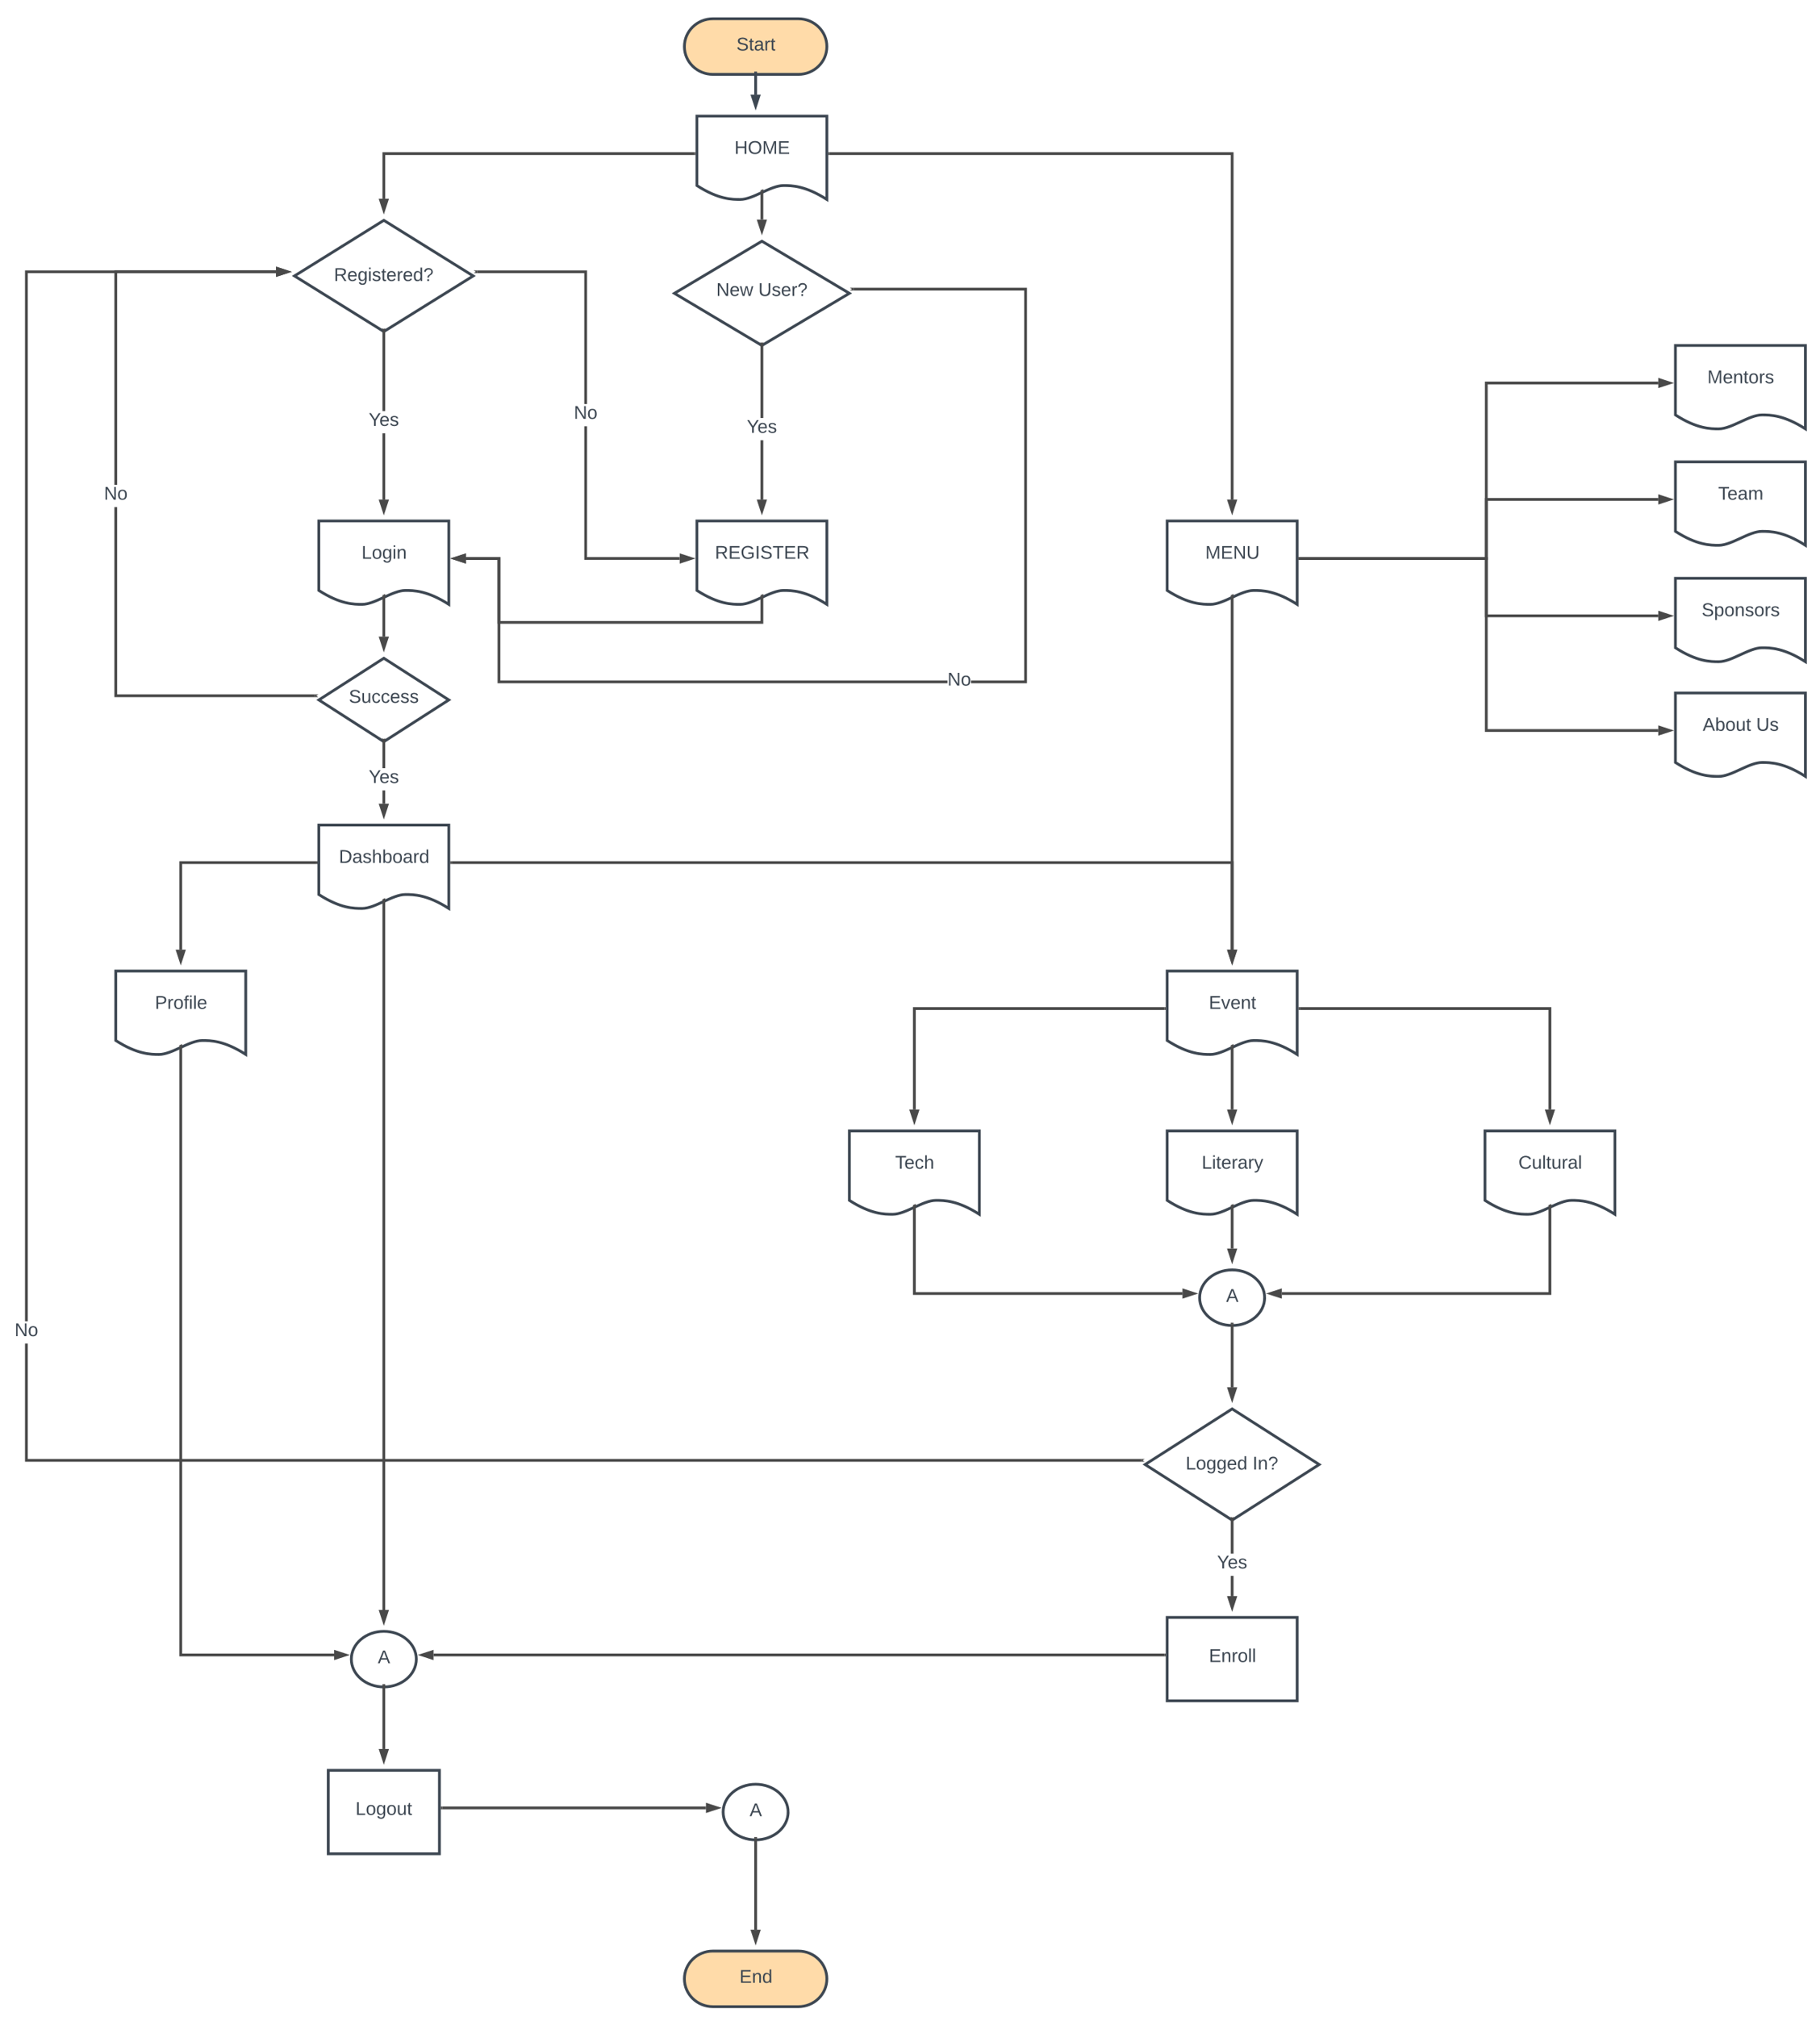 <svg xmlns="http://www.w3.org/2000/svg" xmlns:xlink="http://www.w3.org/1999/xlink" xmlns:lucid="lucid" width="2619" height="2902"><g transform="translate(1278 1)" lucid:page-tab-id="YGcM5DNywbTK"><g filter="url(#a)"><path d="M-129.12 20c22.64 0 41 17.9 41 40s-18.36 40-41 40h-123.02c-22.65 0-41-17.9-41-40s18.35-40 41-40z" stroke="#3d4752" stroke-width="4" fill="#ffdba9"/><use xlink:href="#b" transform="matrix(1,0,0,1,-278.151,35) translate(59.889 30.708)"/></g><path d="M-190.63 104V135.26" stroke="#3d4752" stroke-width="4" fill="none"/><path d="M-188.63 104.05h-4V102h4z" fill="#3d4752"/><path d="M-190.63 151.53l-4.64-14.27h9.27z" stroke="#3d4752" stroke-width="4" fill="#3d4752"/><g filter="url(#c)"><path d="M-275.15 160h187.03v120c-31.23-20.04-50.68-20.04-62.47-20.04-18.7 0-43.56 20.04-62.27 20.04-11.6 0-31.23 0-62.28-20.04z" stroke="#3d4752" stroke-width="4" fill="#fff"/><use xlink:href="#d" transform="matrix(1,0,0,1,-270.149,165) translate(49.074 49.458)"/></g><g filter="url(#c)"><path d="M-275.15 742.5h187.03v120c-31.23-20.04-50.68-20.04-62.47-20.04-18.7 0-43.56 20.04-62.27 20.04-11.6 0-31.23 0-62.28-20.04z" stroke="#3d4752" stroke-width="4" fill="#fff"/><use xlink:href="#e" transform="matrix(1,0,0,1,-270.149,747.5) translate(20.963 49.458)"/></g><g filter="url(#c)"><path d="M401.56 742.5H588.6v120c-31.25-20.04-50.7-20.04-62.48-20.04-18.7 0-43.58 20.04-62.28 20.04-11.6 0-31.24 0-62.28-20.04z" stroke="#3d4752" stroke-width="4" fill="#fff"/><use xlink:href="#f" transform="matrix(1,0,0,1,406.556,747.5) translate(49.852 49.458)"/></g><path d="M-279.15 220h-446.5v64.9" stroke="#494949" stroke-width="4" fill="none"/><path d="M-277.15 222h-2.05v-4h2.05z" fill="#494949"/><path d="M-725.66 301.17l-4.64-14.26h9.27z" stroke="#494949" stroke-width="4" fill="#494949"/><path d="M-84.12 220h579.2v497.76" stroke="#494949" stroke-width="4" fill="none"/><path d="M-84.07 222h-2.05v-4h2.05z" fill="#494949"/><path d="M495.07 734.03l-4.63-14.27h9.27z" stroke="#494949" stroke-width="4" fill="#494949"/><g filter="url(#c)"><path d="M-819.18 1180h187.03v120c-31.23-20.04-50.68-20.04-62.46-20.04-18.72 0-43.6 20.04-62.3 20.04-11.6 0-31.23 0-62.28-20.04z" stroke="#3d4752" stroke-width="4" fill="#fff"/><use xlink:href="#g" transform="matrix(1,0,0,1,-814.178,1185) translate(23.889 49.458)"/></g><g filter="url(#c)"><path d="M-1111.42 1390h187.04v120c-31.24-20.04-50.7-20.04-62.47-20.04-18.7 0-43.58 20.04-62.28 20.04-11.6 0-31.24 0-62.3-20.04z" stroke="#3d4752" stroke-width="4" fill="#fff"/><use xlink:href="#h" transform="matrix(1,0,0,1,-1106.416,1395) translate(51.333 49.458)"/></g><path d="M-823.18 1240h-194.72v125.26" stroke="#494949" stroke-width="4" fill="none"/><path d="M-821.18 1242h-2.05v-4h2.05z" fill="#494949"/><path d="M-1017.9 1381.53l-4.63-14.27h9.27z" stroke="#494949" stroke-width="4" fill="#494949"/><g filter="url(#c)"><path d="M401.56 1390H588.6v120c-31.25-20.04-50.7-20.04-62.48-20.04-18.7 0-43.58 20.04-62.28 20.04-11.6 0-31.24 0-62.28-20.04z" stroke="#3d4752" stroke-width="4" fill="#fff"/><use xlink:href="#i" transform="matrix(1,0,0,1,406.556,1395) translate(54.926 49.458)"/></g><g filter="url(#c)"><path d="M-55.74 1620H131.3v120c-31.24-20.04-50.7-20.04-62.47-20.04-18.7 0-43.58 20.04-62.28 20.04-11.6 0-31.24 0-62.3-20.04z" stroke="#3d4752" stroke-width="4" fill="#fff"/><use xlink:href="#j" transform="matrix(1,0,0,1,-50.737,1625) translate(60.889 49.458)"/></g><g filter="url(#c)"><path d="M401.56 1620H588.6v120c-31.25-20.04-50.7-20.04-62.48-20.04-18.7 0-43.58 20.04-62.28 20.04-11.6 0-31.24 0-62.28-20.04z" stroke="#3d4752" stroke-width="4" fill="#fff"/><use xlink:href="#k" transform="matrix(1,0,0,1,406.556,1625) translate(44.667 49.458)"/></g><g filter="url(#c)"><path d="M858.85 1620h187.03v120c-31.23-20.04-50.68-20.04-62.47-20.04-18.7 0-43.57 20.04-62.27 20.04-11.6 0-31.23 0-62.28-20.04z" stroke="#3d4752" stroke-width="4" fill="#fff"/><use xlink:href="#l" transform="matrix(1,0,0,1,863.849,1625) translate(43.222 49.458)"/></g><path d="M397.56 1450H37.78v145.26" stroke="#494949" stroke-width="4" fill="none"/><path d="M399.56 1452h-2.06v-4h2.06z" fill="#494949"/><path d="M37.78 1611.53l-4.64-14.27h9.27z" stroke="#494949" stroke-width="4" fill="#494949"/><path d="M495.07 1503.93v91.33" stroke="#494949" stroke-width="4" fill="none"/><path d="M497.07 1503.98h-4v-1.2l4-1.7z" fill="#494949"/><path d="M495.07 1611.53l-4.63-14.27h9.27z" stroke="#494949" stroke-width="4" fill="#494949"/><path d="M592.6 1450h359.76v145.26" stroke="#494949" stroke-width="4" fill="none"/><path d="M592.64 1452h-2.05v-4h2.04z" fill="#494949"/><path d="M952.36 1611.53l-4.63-14.27H957z" stroke="#494949" stroke-width="4" fill="#494949"/><g filter="url(#m)"><path d="M495.07 2020l125.25 80-125.25 80-125.25-80z" stroke="#3d4752" stroke-width="4" fill="#fff"/><use xlink:href="#n" transform="matrix(1,0,0,1,374.819,2025) translate(53.338 82.271)"/><use xlink:href="#o" transform="matrix(1,0,0,1,374.819,2025) translate(149.635 82.271)"/></g><g filter="url(#p)"><path d="M541.83 1860c0 22.1-20.93 40-46.76 40-25.82 0-46.76-17.9-46.76-40s20.95-40 46.77-40c25.83 0 46.76 17.9 46.76 40z" stroke="#3d4752" stroke-width="4" fill="#fff"/><use xlink:href="#q" transform="matrix(1,0,0,1,453.314,1825) translate(33.111 41.021)"/></g><path d="M952.36 1733.93V1860h-385.8" stroke="#494949" stroke-width="4" fill="none"/><path d="M954.36 1733.98h-4v-1.2l4-1.7z" fill="#494949"/><path d="M550.3 1860l14.27-4.64v9.28z" stroke="#494949" stroke-width="4" fill="#494949"/><path d="M495.07 1733.93v61.33" stroke="#494949" stroke-width="4" fill="none"/><path d="M497.07 1733.98h-4v-1.2l4-1.7z" fill="#494949"/><path d="M495.07 1811.53l-4.63-14.27h9.27z" stroke="#494949" stroke-width="4" fill="#494949"/><path d="M37.78 1733.93V1860h385.8" stroke="#494949" stroke-width="4" fill="none"/><path d="M39.78 1733.98h-4v-1.2l4-1.7z" fill="#494949"/><path d="M439.84 1860l-14.27 4.64v-9.28z" stroke="#494949" stroke-width="4" fill="#494949"/><path d="M495.07 1904v90.9" stroke="#494949" stroke-width="4" fill="none"/><path d="M495.06 1902l2-.07v2.12h-4v-2.15z" fill="#494949"/><path d="M495.07 2011.15l-4.63-14.26h9.27z" stroke="#494949" stroke-width="4" fill="#494949"/><path d="M497.07 2295.26h-4v-29.07h4zm0-61.07h-4v-49.83h4z" fill="#494949"/><path d="M497.07 2184.42h-4v-3.32l2 1.27 2-1.27zM495.07 2311.53l-4.63-14.27h9.27z" fill="#494949"/><path d="M495.07 2318l-7.4-22.74h14.8zm-1.88-18.74l1.87 5.8 1.88-5.8z" fill="#494949"/><use xlink:href="#r" transform="matrix(1,0,0,1,473.331,2234.187) translate(0.005 21.333)"/><g filter="url(#c)"><path d="M401.56 2320H588.6v120H401.55z" stroke="#3d4752" stroke-width="4" fill="#fff"/><use xlink:href="#s" transform="matrix(1,0,0,1,406.556,2325) translate(55.037 59.146)"/></g><path d="M-1238 2098H364.1v4H-1242v-170h4zm357.23-1706H-1238v1508h-4V388h361.23z" fill="#494949"/><path d="M369.1 2098.08l-3 1.92 3 1.92-5.05.08v-4h5.05zM-864.5 390l-14.27 4.64v-9.28z" fill="#494949"/><path d="M-858.03 390l-22.74 7.4v-14.8zm-18.74 1.88l5.8-1.88-5.8-1.88z" fill="#494949"/><use xlink:href="#t" transform="matrix(1,0,0,1,-1257,1899.997) translate(0.005 21.333)"/><g filter="url(#c)"><path d="M-725.66 940l93.5 60-93.5 60-93.52-60z" stroke="#3d4752" stroke-width="4" fill="#fff"/><use xlink:href="#u" transform="matrix(1,0,0,1,-814.178,945) translate(38.135 59.146)"/></g><path d="M-723.66 1155.26h-4v-19.07h4zm0-51.07h-4v-39.82h4z" fill="#494949"/><path d="M-723.66 1064.43h-4v-3.34l2 1.28 2-1.3zM-725.66 1171.53l-4.64-14.27h9.27z" fill="#494949"/><path d="M-725.66 1178l-7.4-22.74h14.8zm-1.88-18.74l1.88 5.8 1.88-5.8z" fill="#494949"/><use xlink:href="#r" transform="matrix(1,0,0,1,-747.403,1104.188) translate(0.005 21.333)"/><g filter="url(#v)"><path d="M-725.66 310l128.58 80-128.58 80-128.6-80z" stroke="#3d4752" stroke-width="4" fill="#fff"/><use xlink:href="#w" transform="matrix(1,0,0,1,-849.247,315) translate(51.764 82.271)"/></g><g filter="url(#c)"><path d="M-819.18 742.5h187.03v120c-31.23-20.04-50.68-20.04-62.46-20.04-18.72 0-43.6 20.04-62.3 20.04-11.6 0-31.23 0-62.28-20.04z" stroke="#3d4752" stroke-width="4" fill="#fff"/><use xlink:href="#x" transform="matrix(1,0,0,1,-814.178,747.5) translate(56.444 49.458)"/></g><path d="M-723.66 717.76h-4v-95.33h4zm0-127.33h-4V474.36h4z" fill="#494949"/><path d="M-723.66 474.4h-4v-3.3l2 1.26 2-1.25zM-725.66 734.03l-4.64-14.27h9.27z" fill="#494949"/><path d="M-725.66 740.5l-7.4-22.74h14.8zm-1.88-18.74l1.88 5.8 1.88-5.8z" fill="#494949"/><use xlink:href="#r" transform="matrix(1,0,0,1,-747.403,590.428) translate(0.005 21.333)"/><path d="M-725.66 856.43v58.46" stroke="#494949" stroke-width="4" fill="none"/><path d="M-723.66 856.48h-4v-1.2l4-1.7z" fill="#494949"/><path d="M-725.66 931.15l-4.64-14.26h9.27z" stroke="#494949" stroke-width="4" fill="#494949"/><path d="M-433.22 800.5h133.33v4H-437.2V612.25h4zm0-220.25h-4V392H-591.3v-4h158.08z" fill="#494949"/><path d="M-591.24 392h-5.05v-.13l3-1.87-3-1.87V388h5.06zM-283.62 802.5l-14.27 4.64v-9.28z" fill="#494949"/><path d="M-277.15 802.5l-22.74 7.4v-14.8zm-18.74 1.88l5.8-1.88-5.8-1.88z" fill="#494949"/><use xlink:href="#t" transform="matrix(1,0,0,1,-452.22,580.25) translate(0.005 21.333)"/><g filter="url(#y)"><path d="M-181.63 340l125.9 75-125.9 75-125.9-75z" stroke="#3d4752" stroke-width="4" fill="#fff"/><use xlink:href="#z" transform="matrix(1,0,0,1,-302.529,345) translate(55.227 73.833)"/><use xlink:href="#A" transform="matrix(1,0,0,1,-302.529,345) translate(115.82 73.833)"/></g><path d="M-179.63 717.76h-4V632.4h4zm0-117.35h-4V494.34h4z" fill="#494949"/><path d="M-179.63 494.38h-4v-3.24l2 1.2 2-1.2zM-181.63 734.03l-4.64-14.27h9.27z" fill="#494949"/><path d="M-181.63 740.5l-7.4-22.74h14.8zm-1.9-18.74l1.9 5.8 1.88-5.8z" fill="#494949"/><use xlink:href="#r" transform="matrix(1,0,0,1,-203.373,600.414) translate(0.005 21.333)"/><path d="M-181.63 273.93v41" stroke="#494949" stroke-width="4" fill="none"/><path d="M-179.63 273.98h-4v-1.2l4-1.7z" fill="#494949"/><path d="M-181.63 331.2l-4.64-14.27h9.27z" stroke="#494949" stroke-width="4" fill="#494949"/><path d="M-558 978H85.4v4H-562V804.5h-45.4v-4h49.4zm757.8 4h-80.4v-4h76.4V417H-49.82v-4H199.8z" fill="#494949"/><path d="M-49.78 417h-5.05v-.2l3-1.8-3-1.8v-.2h5.05zM-609.4 807.14l-14.27-4.64 14.26-4.64z" fill="#494949"/><path d="M-607.4 809.9l-22.75-7.4 22.74-7.4zm-9.8-7.4l5.8 1.88v-3.76z" fill="#494949"/><use xlink:href="#t" transform="matrix(1,0,0,1,85.4,964) translate(0.005 21.333)"/><path d="M-725.66 1293.93v1021.33" stroke="#494949" stroke-width="4" fill="none"/><path d="M-723.66 1293.98h-4v-1.2l4-1.7z" fill="#494949"/><path d="M-725.66 2331.53l-4.64-14.27h9.27z" stroke="#494949" stroke-width="4" fill="#494949"/><g filter="url(#p)"><path d="M-678.9 2380c0 22.1-20.94 40-46.76 40-25.83 0-46.76-17.9-46.76-40s20.93-40 46.76-40c25.82 0 46.76 17.9 46.76 40z" stroke="#3d4752" stroke-width="4" fill="#fff"/><use xlink:href="#q" transform="matrix(1,0,0,1,-767.42,2345) translate(33.111 41.021)"/></g><path d="M-1017.9 1503.93V2380h220.74" stroke="#494949" stroke-width="4" fill="none"/><path d="M-1015.9 1503.98h-4v-1.2l4-1.7z" fill="#494949"/><path d="M-780.9 2380l-14.26 4.64v-9.28z" stroke="#494949" stroke-width="4" fill="#494949"/><path d="M397.56 2380H-654.16" stroke="#494949" stroke-width="4" fill="none"/><path d="M399.56 2382h-2.06v-4h2.06z" fill="#494949"/><path d="M-670.43 2380l14.27-4.64v9.28z" stroke="#494949" stroke-width="4" fill="#494949"/><path d="M-1109.42 998h284.54v4h-288.54V728.58h4zm228.65-606h-228.65v304.58h-4V388h232.65z" fill="#494949"/><path d="M-819.88 998.08l-3 1.92 3 1.92-5.05.08v-4h5.05zM-864.5 390l-14.27 4.64v-9.28z" fill="#494949"/><path d="M-858.03 390l-22.74 7.4v-14.8zm-18.74 1.88l5.8-1.88-5.8-1.88z" fill="#494949"/><use xlink:href="#t" transform="matrix(1,0,0,1,-1128.416,696.575) translate(0.005 21.333)"/><path d="M-725.66 2424v91.26" stroke="#494949" stroke-width="4" fill="none"/><path d="M-725.68 2422l2.02-.07v2.12h-4v-2.15z" fill="#494949"/><path d="M-725.66 2531.53l-4.64-14.27h9.27z" stroke="#494949" stroke-width="4" fill="#494949"/><g filter="url(#c)"><path d="M1132.97 490H1320v120c-31.23-20.04-50.7-20.04-62.47-20.04-18.7 0-43.58 20.04-62.28 20.04-11.6 0-31.23 0-62.28-20.04z" stroke="#3d4752" stroke-width="4" fill="#fff"/><use xlink:href="#B" transform="matrix(1,0,0,1,1137.968,495) translate(40.926 49.458)"/></g><g filter="url(#c)"><path d="M1132.97 657.5H1320v120c-31.23-20.04-50.7-20.04-62.47-20.04-18.7 0-43.58 20.04-62.28 20.04-11.6 0-31.23 0-62.28-20.04z" stroke="#3d4752" stroke-width="4" fill="#fff"/><use xlink:href="#C" transform="matrix(1,0,0,1,1137.968,662.5) translate(56.481 49.458)"/></g><g filter="url(#c)"><path d="M1132.97 825H1320v120c-31.23-20.04-50.7-20.04-62.47-20.04-18.7 0-43.58 20.04-62.28 20.04-11.6 0-31.23 0-62.28-20.04z" stroke="#3d4752" stroke-width="4" fill="#fff"/><use xlink:href="#D" transform="matrix(1,0,0,1,1137.968,830) translate(32.741 49.458)"/></g><g filter="url(#c)"><path d="M1132.97 990H1320v120c-31.23-20.04-50.7-20.04-62.47-20.04-18.7 0-43.58 20.04-62.28 20.04-11.6 0-31.23 0-62.28-20.04z" stroke="#3d4752" stroke-width="4" fill="#fff"/><use xlink:href="#E" transform="matrix(1,0,0,1,1137.968,995) translate(34.222 49.458)"/><use xlink:href="#F" transform="matrix(1,0,0,1,1137.968,995) translate(111.259 49.458)"/></g><path d="M592.6 802.5h268.18v-85h247.45" stroke="#494949" stroke-width="4" fill="none"/><path d="M592.64 804.5h-2.05v-4h2.04z" fill="#494949"/><path d="M1124.5 717.5l-14.27 4.64v-9.28z" stroke="#494949" stroke-width="4" fill="#494949"/><path d="M592.6 802.5h268.18V550h247.45" stroke="#494949" stroke-width="4" fill="none"/><path d="M592.64 804.5h-2.05v-4h2.04z" fill="#494949"/><path d="M1124.5 550l-14.27 4.64v-9.28z" stroke="#494949" stroke-width="4" fill="#494949"/><path d="M592.6 802.5h268.18V885h247.45" stroke="#494949" stroke-width="4" fill="none"/><path d="M592.64 804.5h-2.05v-4h2.04z" fill="#494949"/><path d="M1124.5 885l-14.27 4.64v-9.28z" stroke="#494949" stroke-width="4" fill="#494949"/><path d="M592.6 802.5h268.18V1050h247.45" stroke="#494949" stroke-width="4" fill="none"/><path d="M592.64 804.5h-2.05v-4h2.04z" fill="#494949"/><path d="M1124.5 1050l-14.27 4.64v-9.28z" stroke="#494949" stroke-width="4" fill="#494949"/><g filter="url(#p)"><path d="M-143.88 2600c0 22.1-20.93 40-46.75 40-25.83 0-46.76-17.9-46.76-40s20.94-40 46.77-40c25.82 0 46.75 17.9 46.75 40z" stroke="#3d4752" stroke-width="4" fill="#fff"/><use xlink:href="#q" transform="matrix(1,0,0,1,-232.392,2565) translate(33.111 41.021)"/></g><g filter="url(#a)"><path d="M-129.12 2800c22.64 0 41 17.9 41 40s-18.36 40-41 40h-123.02c-22.65 0-41-17.9-41-40s18.35-40 41-40z" stroke="#3d4752" stroke-width="4" fill="#ffdba9"/><use xlink:href="#G" transform="matrix(1,0,0,1,-278.151,2815) translate(64.296 30.708)"/></g><g filter="url(#H)"><path d="M-805.66 2540h160v120h-160z" stroke="#3d4752" stroke-width="4" fill="#fff"/><use xlink:href="#I" transform="matrix(1,0,0,1,-800.662,2545) translate(34.259 59.146)"/></g><path d="M-190.63 2644v131.26" stroke="#494949" stroke-width="4" fill="none"/><path d="M-190.65 2642l2.02-.07v2.12h-4v-2.15z" fill="#494949"/><path d="M-190.63 2791.53l-4.64-14.27h9.27z" stroke="#494949" stroke-width="4" fill="#494949"/><path d="M495.07 856.43v508.83" stroke="#494949" stroke-width="4" fill="none"/><path d="M497.07 856.48h-4v-1.2l4-1.7z" fill="#494949"/><path d="M495.07 1381.53l-4.63-14.27h9.27z" stroke="#494949" stroke-width="4" fill="#494949"/><path d="M-181.63 856.43v38H-560V802.5h-47.4" stroke="#494949" stroke-width="4" fill="none"/><path d="M-179.63 856.48h-4v-1.2l4-1.7z" fill="#494949"/><path d="M-623.67 802.5l14.26-4.64v9.28z" stroke="#494949" stroke-width="4" fill="#494949"/><path d="M-628.15 1240H495.07v125.26" stroke="#494949" stroke-width="4" fill="none"/><path d="M-628.1 1242h-2.05v-4h2.06z" fill="#494949"/><path d="M495.07 1381.53l-4.63-14.27h9.27z" stroke="#494949" stroke-width="4" fill="#494949"/><path d="M-641.66 2600h379.53" stroke="#494949" stroke-width="4" fill="none"/><path d="M-641.6 2602h-2.06v-4h2.05z" fill="#494949"/><path d="M-245.87 2600l-14.26 4.64v-9.28z" stroke="#494949" stroke-width="4" fill="#494949"/><defs><path fill="#3d4752" d="M185-189c-5-48-123-54-124 2 14 75 158 14 163 119 3 78-121 87-175 55-17-10-28-26-33-46l33-7c5 56 141 63 141-1 0-78-155-14-162-118-5-82 145-84 179-34 5 7 8 16 11 25" id="J"/><path fill="#3d4752" d="M59-47c-2 24 18 29 38 22v24C64 9 27 4 27-40v-127H5v-23h24l9-43h21v43h35v23H59v120" id="K"/><path fill="#3d4752" d="M141-36C126-15 110 5 73 4 37 3 15-17 15-53c-1-64 63-63 125-63 3-35-9-54-41-54-24 1-41 7-42 31l-33-3c5-37 33-52 76-52 45 0 72 20 72 64v82c-1 20 7 32 28 27v20c-31 9-61-2-59-35zM48-53c0 20 12 33 32 33 41-3 63-29 60-74-43 2-92-5-92 41" id="L"/><path fill="#3d4752" d="M114-163C36-179 61-72 57 0H25l-1-190h30c1 12-1 29 2 39 6-27 23-49 58-41v29" id="M"/><g id="b"><use transform="matrix(0.074,0,0,0.074,0,0)" xlink:href="#J"/><use transform="matrix(0.074,0,0,0.074,17.778,0)" xlink:href="#K"/><use transform="matrix(0.074,0,0,0.074,25.185,0)" xlink:href="#L"/><use transform="matrix(0.074,0,0,0.074,40,0)" xlink:href="#M"/><use transform="matrix(0.074,0,0,0.074,48.815,0)" xlink:href="#K"/></g><filter id="a" filterUnits="objectBoundingBox" x="-.05" y="-.05" width="1.1" height="1.25"><feOffset result="offOut" in="SourceAlpha" dy="6"/><feGaussianBlur result="blurOut" in="offOut" stdDeviation="5"/><feColorMatrix result="colorOut" in="blurOut" values="0 0 0 0 0 0 0 0 0 0 0 0 0 0 0 0 0 0 0.169 0"/><feBlend in="SourceGraphic" in2="colorOut"/></filter><path fill="#3d4752" d="M197 0v-115H63V0H30v-248h33v105h134v-105h34V0h-34" id="N"/><path fill="#3d4752" d="M140-251c81 0 123 46 123 126C263-46 219 4 140 4 59 4 17-45 17-125s42-126 123-126zm0 227c63 0 89-41 89-101s-29-99-89-99c-61 0-89 39-89 99S79-25 140-24" id="O"/><path fill="#3d4752" d="M240 0l2-218c-23 76-54 145-80 218h-23L58-218 59 0H30v-248h44l77 211c21-75 51-140 76-211h43V0h-30" id="P"/><path fill="#3d4752" d="M30 0v-248h187v28H63v79h144v27H63v87h162V0H30" id="Q"/><g id="d"><use transform="matrix(0.074,0,0,0.074,0,0)" xlink:href="#N"/><use transform="matrix(0.074,0,0,0.074,19.185,0)" xlink:href="#O"/><use transform="matrix(0.074,0,0,0.074,39.926,0)" xlink:href="#P"/><use transform="matrix(0.074,0,0,0.074,62.074,0)" xlink:href="#Q"/></g><filter id="c" filterUnits="objectBoundingBox" x="-.05" y="-.03" width="1.11" height="1.17"><feOffset result="offOut" in="SourceAlpha" dy="6"/><feGaussianBlur result="blurOut" in="offOut" stdDeviation="5"/><feColorMatrix result="colorOut" in="blurOut" values="0 0 0 0 0 0 0 0 0 0 0 0 0 0 0 0 0 0 0.169 0"/><feBlend in="SourceGraphic" in2="colorOut"/></filter><path fill="#3d4752" d="M233-177c-1 41-23 64-60 70L243 0h-38l-65-103H63V0H30v-248c88 3 205-21 203 71zM63-129c60-2 137 13 137-47 0-61-80-42-137-45v92" id="R"/><path fill="#3d4752" d="M143 4C61 4 22-44 18-125c-5-107 100-154 193-111 17 8 29 25 37 43l-32 9c-13-25-37-40-76-40-61 0-88 39-88 99 0 61 29 100 91 101 35 0 62-11 79-27v-45h-74v-28h105v86C228-13 192 4 143 4" id="S"/><path fill="#3d4752" d="M33 0v-248h34V0H33" id="T"/><path fill="#3d4752" d="M127-220V0H93v-220H8v-28h204v28h-85" id="U"/><g id="e"><use transform="matrix(0.074,0,0,0.074,0,0)" xlink:href="#R"/><use transform="matrix(0.074,0,0,0.074,19.185,0)" xlink:href="#Q"/><use transform="matrix(0.074,0,0,0.074,36.963,0)" xlink:href="#S"/><use transform="matrix(0.074,0,0,0.074,57.704,0)" xlink:href="#T"/><use transform="matrix(0.074,0,0,0.074,65.111,0)" xlink:href="#J"/><use transform="matrix(0.074,0,0,0.074,82.889,0)" xlink:href="#U"/><use transform="matrix(0.074,0,0,0.074,99.111,0)" xlink:href="#Q"/><use transform="matrix(0.074,0,0,0.074,116.889,0)" xlink:href="#R"/></g><path fill="#3d4752" d="M190 0L58-211 59 0H30v-248h39L202-35l-2-213h31V0h-41" id="V"/><path fill="#3d4752" d="M232-93c-1 65-40 97-104 97C67 4 28-28 28-90v-158h33c8 89-33 224 67 224 102 0 64-133 71-224h33v155" id="W"/><g id="f"><use transform="matrix(0.074,0,0,0.074,0,0)" xlink:href="#P"/><use transform="matrix(0.074,0,0,0.074,22.148,0)" xlink:href="#Q"/><use transform="matrix(0.074,0,0,0.074,39.926,0)" xlink:href="#V"/><use transform="matrix(0.074,0,0,0.074,59.111,0)" xlink:href="#W"/></g><path fill="#3d4752" d="M30-248c118-7 216 8 213 122C240-48 200 0 122 0H30v-248zM63-27c89 8 146-16 146-99s-60-101-146-95v194" id="X"/><path fill="#3d4752" d="M135-143c-3-34-86-38-87 0 15 53 115 12 119 90S17 21 10-45l28-5c4 36 97 45 98 0-10-56-113-15-118-90-4-57 82-63 122-42 12 7 21 19 24 35" id="Y"/><path fill="#3d4752" d="M106-169C34-169 62-67 57 0H25v-261h32l-1 103c12-21 28-36 61-36 89 0 53 116 60 194h-32v-121c2-32-8-49-39-48" id="Z"/><path fill="#3d4752" d="M115-194c53 0 69 39 70 98 0 66-23 100-70 100C84 3 66-7 56-30L54 0H23l1-261h32v101c10-23 28-34 59-34zm-8 174c40 0 45-34 45-75 0-40-5-75-45-74-42 0-51 32-51 76 0 43 10 73 51 73" id="aa"/><path fill="#3d4752" d="M100-194c62-1 85 37 85 99 1 63-27 99-86 99S16-35 15-95c0-66 28-99 85-99zM99-20c44 1 53-31 53-75 0-43-8-75-51-75s-53 32-53 75 10 74 51 75" id="ab"/><path fill="#3d4752" d="M85-194c31 0 48 13 60 33l-1-100h32l1 261h-30c-2-10 0-23-3-31C134-8 116 4 85 4 32 4 16-35 15-94c0-66 23-100 70-100zm9 24c-40 0-46 34-46 75 0 40 6 74 45 74 42 0 51-32 51-76 0-42-9-74-50-73" id="ac"/><g id="g"><use transform="matrix(0.074,0,0,0.074,0,0)" xlink:href="#X"/><use transform="matrix(0.074,0,0,0.074,19.185,0)" xlink:href="#L"/><use transform="matrix(0.074,0,0,0.074,34,0)" xlink:href="#Y"/><use transform="matrix(0.074,0,0,0.074,47.333,0)" xlink:href="#Z"/><use transform="matrix(0.074,0,0,0.074,62.148,0)" xlink:href="#aa"/><use transform="matrix(0.074,0,0,0.074,76.963,0)" xlink:href="#ab"/><use transform="matrix(0.074,0,0,0.074,91.778,0)" xlink:href="#L"/><use transform="matrix(0.074,0,0,0.074,106.593,0)" xlink:href="#M"/><use transform="matrix(0.074,0,0,0.074,115.407,0)" xlink:href="#ac"/></g><path fill="#3d4752" d="M30-248c87 1 191-15 191 75 0 78-77 80-158 76V0H30v-248zm33 125c57 0 124 11 124-50 0-59-68-47-124-48v98" id="ad"/><path fill="#3d4752" d="M101-234c-31-9-42 10-38 44h38v23H63V0H32v-167H5v-23h27c-7-52 17-82 69-68v24" id="ae"/><path fill="#3d4752" d="M24-231v-30h32v30H24zM24 0v-190h32V0H24" id="af"/><path fill="#3d4752" d="M24 0v-261h32V0H24" id="ag"/><path fill="#3d4752" d="M100-194c63 0 86 42 84 106H49c0 40 14 67 53 68 26 1 43-12 49-29l28 8c-11 28-37 45-77 45C44 4 14-33 15-96c1-61 26-98 85-98zm52 81c6-60-76-77-97-28-3 7-6 17-6 28h103" id="ah"/><g id="h"><use transform="matrix(0.074,0,0,0.074,0,0)" xlink:href="#ad"/><use transform="matrix(0.074,0,0,0.074,17.778,0)" xlink:href="#M"/><use transform="matrix(0.074,0,0,0.074,26.593,0)" xlink:href="#ab"/><use transform="matrix(0.074,0,0,0.074,41.407,0)" xlink:href="#ae"/><use transform="matrix(0.074,0,0,0.074,48.815,0)" xlink:href="#af"/><use transform="matrix(0.074,0,0,0.074,54.667,0)" xlink:href="#ag"/><use transform="matrix(0.074,0,0,0.074,60.519,0)" xlink:href="#ah"/></g><path fill="#3d4752" d="M108 0H70L1-190h34L89-25l56-165h34" id="ai"/><path fill="#3d4752" d="M117-194c89-4 53 116 60 194h-32v-121c0-31-8-49-39-48C34-167 62-67 57 0H25l-1-190h30c1 10-1 24 2 32 11-22 29-35 61-36" id="aj"/><g id="i"><use transform="matrix(0.074,0,0,0.074,0,0)" xlink:href="#Q"/><use transform="matrix(0.074,0,0,0.074,17.778,0)" xlink:href="#ai"/><use transform="matrix(0.074,0,0,0.074,31.111,0)" xlink:href="#ah"/><use transform="matrix(0.074,0,0,0.074,45.926,0)" xlink:href="#aj"/><use transform="matrix(0.074,0,0,0.074,60.741,0)" xlink:href="#K"/></g><path fill="#3d4752" d="M96-169c-40 0-48 33-48 73s9 75 48 75c24 0 41-14 43-38l32 2c-6 37-31 61-74 61-59 0-76-41-82-99-10-93 101-131 147-64 4 7 5 14 7 22l-32 3c-4-21-16-35-41-35" id="ak"/><g id="j"><use transform="matrix(0.074,0,0,0.074,0,0)" xlink:href="#U"/><use transform="matrix(0.074,0,0,0.074,13.259,0)" xlink:href="#ah"/><use transform="matrix(0.074,0,0,0.074,28.074,0)" xlink:href="#ak"/><use transform="matrix(0.074,0,0,0.074,41.407,0)" xlink:href="#Z"/></g><path fill="#3d4752" d="M30 0v-248h33v221h125V0H30" id="al"/><path fill="#3d4752" d="M179-190L93 31C79 59 56 82 12 73V49c39 6 53-20 64-50L1-190h34L92-34l54-156h33" id="am"/><g id="k"><use transform="matrix(0.074,0,0,0.074,0,0)" xlink:href="#al"/><use transform="matrix(0.074,0,0,0.074,14.815,0)" xlink:href="#af"/><use transform="matrix(0.074,0,0,0.074,20.667,0)" xlink:href="#K"/><use transform="matrix(0.074,0,0,0.074,28.074,0)" xlink:href="#ah"/><use transform="matrix(0.074,0,0,0.074,42.889,0)" xlink:href="#M"/><use transform="matrix(0.074,0,0,0.074,51.704,0)" xlink:href="#L"/><use transform="matrix(0.074,0,0,0.074,66.519,0)" xlink:href="#M"/><use transform="matrix(0.074,0,0,0.074,75.333,0)" xlink:href="#am"/></g><path fill="#3d4752" d="M212-179c-10-28-35-45-73-45-59 0-87 40-87 99 0 60 29 101 89 101 43 0 62-24 78-52l27 14C228-24 195 4 139 4 59 4 22-46 18-125c-6-104 99-153 187-111 19 9 31 26 39 46" id="an"/><path fill="#3d4752" d="M84 4C-5 8 30-112 23-190h32v120c0 31 7 50 39 49 72-2 45-101 50-169h31l1 190h-30c-1-10 1-25-2-33-11 22-28 36-60 37" id="ao"/><g id="l"><use transform="matrix(0.074,0,0,0.074,0,0)" xlink:href="#an"/><use transform="matrix(0.074,0,0,0.074,19.185,0)" xlink:href="#ao"/><use transform="matrix(0.074,0,0,0.074,34,0)" xlink:href="#ag"/><use transform="matrix(0.074,0,0,0.074,39.852,0)" xlink:href="#K"/><use transform="matrix(0.074,0,0,0.074,47.259,0)" xlink:href="#ao"/><use transform="matrix(0.074,0,0,0.074,62.074,0)" xlink:href="#M"/><use transform="matrix(0.074,0,0,0.074,70.889,0)" xlink:href="#L"/><use transform="matrix(0.074,0,0,0.074,85.704,0)" xlink:href="#ag"/></g><path fill="#3d4752" d="M177-190C167-65 218 103 67 71c-23-6-38-20-44-43l32-5c15 47 100 32 89-28v-30C133-14 115 1 83 1 29 1 15-40 15-95c0-56 16-97 71-98 29-1 48 16 59 35 1-10 0-23 2-32h30zM94-22c36 0 50-32 50-73 0-42-14-75-50-75-39 0-46 34-46 75s6 73 46 73" id="ap"/><g id="n"><use transform="matrix(0.074,0,0,0.074,0,0)" xlink:href="#al"/><use transform="matrix(0.074,0,0,0.074,14.815,0)" xlink:href="#ab"/><use transform="matrix(0.074,0,0,0.074,29.63,0)" xlink:href="#ap"/><use transform="matrix(0.074,0,0,0.074,44.444,0)" xlink:href="#ap"/><use transform="matrix(0.074,0,0,0.074,59.259,0)" xlink:href="#ah"/><use transform="matrix(0.074,0,0,0.074,74.074,0)" xlink:href="#ac"/></g><path fill="#3d4752" d="M103-251c84 0 111 97 45 133-19 10-37 24-39 52H78c0-63 77-55 77-114 0-30-21-42-52-43-32 0-53 17-56 46l-32-2c7-45 34-72 88-72zM77 0v-35h34V0H77" id="aq"/><g id="o"><use transform="matrix(0.074,0,0,0.074,0,0)" xlink:href="#T"/><use transform="matrix(0.074,0,0,0.074,7.407,0)" xlink:href="#aj"/><use transform="matrix(0.074,0,0,0.074,22.222,0)" xlink:href="#aq"/></g><filter id="m" filterUnits="objectBoundingBox" x="-.04" y="-.03" width="1.08" height="1.13"><feOffset result="offOut" in="SourceAlpha" dy="6"/><feGaussianBlur result="blurOut" in="offOut" stdDeviation="5"/><feColorMatrix result="colorOut" in="blurOut" values="0 0 0 0 0 0 0 0 0 0 0 0 0 0 0 0 0 0 0.169 0"/><feBlend in="SourceGraphic" in2="colorOut"/></filter><path fill="#3d4752" d="M205 0l-28-72H64L36 0H1l101-248h38L239 0h-34zm-38-99l-47-123c-12 45-31 82-46 123h93" id="ar"/><use transform="matrix(0.074,0,0,0.074,0,0)" xlink:href="#ar" id="q"/><filter id="p" filterUnits="objectBoundingBox" x="-.11" y="-.05" width="1.21" height="1.25"><feOffset result="offOut" in="SourceAlpha" dy="6"/><feGaussianBlur result="blurOut" in="offOut" stdDeviation="5"/><feColorMatrix result="colorOut" in="blurOut" values="0 0 0 0 0 0 0 0 0 0 0 0 0 0 0 0 0 0 0.169 0"/><feBlend in="SourceGraphic" in2="colorOut"/></filter><path fill="#3d4752" d="M137-103V0h-34v-103L8-248h37l75 118 75-118h37" id="as"/><g id="r"><use transform="matrix(0.074,0,0,0.074,0,0)" xlink:href="#as"/><use transform="matrix(0.074,0,0,0.074,15.333,0)" xlink:href="#ah"/><use transform="matrix(0.074,0,0,0.074,30.148,0)" xlink:href="#Y"/></g><g id="s"><use transform="matrix(0.074,0,0,0.074,0,0)" xlink:href="#Q"/><use transform="matrix(0.074,0,0,0.074,17.778,0)" xlink:href="#aj"/><use transform="matrix(0.074,0,0,0.074,32.593,0)" xlink:href="#M"/><use transform="matrix(0.074,0,0,0.074,41.407,0)" xlink:href="#ab"/><use transform="matrix(0.074,0,0,0.074,56.222,0)" xlink:href="#ag"/><use transform="matrix(0.074,0,0,0.074,62.074,0)" xlink:href="#ag"/></g><g id="t"><use transform="matrix(0.074,0,0,0.074,0,0)" xlink:href="#V"/><use transform="matrix(0.074,0,0,0.074,19.185,0)" xlink:href="#ab"/></g><g id="u"><use transform="matrix(0.074,0,0,0.074,0,0)" xlink:href="#J"/><use transform="matrix(0.074,0,0,0.074,17.778,0)" xlink:href="#ao"/><use transform="matrix(0.074,0,0,0.074,32.593,0)" xlink:href="#ak"/><use transform="matrix(0.074,0,0,0.074,45.926,0)" xlink:href="#ak"/><use transform="matrix(0.074,0,0,0.074,59.259,0)" xlink:href="#ah"/><use transform="matrix(0.074,0,0,0.074,74.074,0)" xlink:href="#Y"/><use transform="matrix(0.074,0,0,0.074,87.407,0)" xlink:href="#Y"/></g><g id="w"><use transform="matrix(0.074,0,0,0.074,0,0)" xlink:href="#R"/><use transform="matrix(0.074,0,0,0.074,19.185,0)" xlink:href="#ah"/><use transform="matrix(0.074,0,0,0.074,34,0)" xlink:href="#ap"/><use transform="matrix(0.074,0,0,0.074,48.815,0)" xlink:href="#af"/><use transform="matrix(0.074,0,0,0.074,54.667,0)" xlink:href="#Y"/><use transform="matrix(0.074,0,0,0.074,68,0)" xlink:href="#K"/><use transform="matrix(0.074,0,0,0.074,75.407,0)" xlink:href="#ah"/><use transform="matrix(0.074,0,0,0.074,90.222,0)" xlink:href="#M"/><use transform="matrix(0.074,0,0,0.074,99.037,0)" xlink:href="#ah"/><use transform="matrix(0.074,0,0,0.074,113.852,0)" xlink:href="#ac"/><use transform="matrix(0.074,0,0,0.074,128.667,0)" xlink:href="#aq"/></g><filter id="v" filterUnits="objectBoundingBox" x="-.04" y="-.03" width="1.08" height="1.13"><feOffset result="offOut" in="SourceAlpha" dy="6"/><feGaussianBlur result="blurOut" in="offOut" stdDeviation="5"/><feColorMatrix result="colorOut" in="blurOut" values="0 0 0 0 0 0 0 0 0 0 0 0 0 0 0 0 0 0 0.169 0"/><feBlend in="SourceGraphic" in2="colorOut"/></filter><g id="x"><use transform="matrix(0.074,0,0,0.074,0,0)" xlink:href="#al"/><use transform="matrix(0.074,0,0,0.074,14.815,0)" xlink:href="#ab"/><use transform="matrix(0.074,0,0,0.074,29.63,0)" xlink:href="#ap"/><use transform="matrix(0.074,0,0,0.074,44.444,0)" xlink:href="#af"/><use transform="matrix(0.074,0,0,0.074,50.296,0)" xlink:href="#aj"/></g><path fill="#3d4752" d="M206 0h-36l-40-164L89 0H53L-1-190h32L70-26l43-164h34l41 164 42-164h31" id="at"/><g id="z"><use transform="matrix(0.074,0,0,0.074,0,0)" xlink:href="#V"/><use transform="matrix(0.074,0,0,0.074,19.185,0)" xlink:href="#ah"/><use transform="matrix(0.074,0,0,0.074,34,0)" xlink:href="#at"/></g><g id="A"><use transform="matrix(0.074,0,0,0.074,0,0)" xlink:href="#W"/><use transform="matrix(0.074,0,0,0.074,19.185,0)" xlink:href="#Y"/><use transform="matrix(0.074,0,0,0.074,32.519,0)" xlink:href="#ah"/><use transform="matrix(0.074,0,0,0.074,47.333,0)" xlink:href="#M"/><use transform="matrix(0.074,0,0,0.074,56.148,0)" xlink:href="#aq"/></g><filter id="y" filterUnits="objectBoundingBox" x="-.04" y="-.03" width="1.08" height="1.13"><feOffset result="offOut" in="SourceAlpha" dy="6"/><feGaussianBlur result="blurOut" in="offOut" stdDeviation="5"/><feColorMatrix result="colorOut" in="blurOut" values="0 0 0 0 0 0 0 0 0 0 0 0 0 0 0 0 0 0 0.169 0"/><feBlend in="SourceGraphic" in2="colorOut"/></filter><g id="B"><use transform="matrix(0.074,0,0,0.074,0,0)" xlink:href="#P"/><use transform="matrix(0.074,0,0,0.074,22.148,0)" xlink:href="#ah"/><use transform="matrix(0.074,0,0,0.074,36.963,0)" xlink:href="#aj"/><use transform="matrix(0.074,0,0,0.074,51.778,0)" xlink:href="#K"/><use transform="matrix(0.074,0,0,0.074,59.185,0)" xlink:href="#ab"/><use transform="matrix(0.074,0,0,0.074,74,0)" xlink:href="#M"/><use transform="matrix(0.074,0,0,0.074,82.815,0)" xlink:href="#Y"/></g><path fill="#3d4752" d="M210-169c-67 3-38 105-44 169h-31v-121c0-29-5-50-35-48C34-165 62-65 56 0H25l-1-190h30c1 10-1 24 2 32 10-44 99-50 107 0 11-21 27-35 58-36 85-2 47 119 55 194h-31v-121c0-29-5-49-35-48" id="au"/><g id="C"><use transform="matrix(0.074,0,0,0.074,0,0)" xlink:href="#U"/><use transform="matrix(0.074,0,0,0.074,13.259,0)" xlink:href="#ah"/><use transform="matrix(0.074,0,0,0.074,28.074,0)" xlink:href="#L"/><use transform="matrix(0.074,0,0,0.074,42.889,0)" xlink:href="#au"/></g><path fill="#3d4752" d="M115-194c55 1 70 41 70 98S169 2 115 4C84 4 66-9 55-30l1 105H24l-1-265h31l2 30c10-21 28-34 59-34zm-8 174c40 0 45-34 45-75s-6-73-45-74c-42 0-51 32-51 76 0 43 10 73 51 73" id="av"/><g id="D"><use transform="matrix(0.074,0,0,0.074,0,0)" xlink:href="#J"/><use transform="matrix(0.074,0,0,0.074,17.778,0)" xlink:href="#av"/><use transform="matrix(0.074,0,0,0.074,32.593,0)" xlink:href="#ab"/><use transform="matrix(0.074,0,0,0.074,47.407,0)" xlink:href="#aj"/><use transform="matrix(0.074,0,0,0.074,62.222,0)" xlink:href="#Y"/><use transform="matrix(0.074,0,0,0.074,75.556,0)" xlink:href="#ab"/><use transform="matrix(0.074,0,0,0.074,90.37,0)" xlink:href="#M"/><use transform="matrix(0.074,0,0,0.074,99.185,0)" xlink:href="#Y"/></g><g id="E"><use transform="matrix(0.074,0,0,0.074,0,0)" xlink:href="#ar"/><use transform="matrix(0.074,0,0,0.074,17.778,0)" xlink:href="#aa"/><use transform="matrix(0.074,0,0,0.074,32.593,0)" xlink:href="#ab"/><use transform="matrix(0.074,0,0,0.074,47.407,0)" xlink:href="#ao"/><use transform="matrix(0.074,0,0,0.074,62.222,0)" xlink:href="#K"/></g><g id="F"><use transform="matrix(0.074,0,0,0.074,0,0)" xlink:href="#W"/><use transform="matrix(0.074,0,0,0.074,19.185,0)" xlink:href="#Y"/></g><g id="G"><use transform="matrix(0.074,0,0,0.074,0,0)" xlink:href="#Q"/><use transform="matrix(0.074,0,0,0.074,17.778,0)" xlink:href="#aj"/><use transform="matrix(0.074,0,0,0.074,32.593,0)" xlink:href="#ac"/></g><g id="I"><use transform="matrix(0.074,0,0,0.074,0,0)" xlink:href="#al"/><use transform="matrix(0.074,0,0,0.074,14.815,0)" xlink:href="#ab"/><use transform="matrix(0.074,0,0,0.074,29.63,0)" xlink:href="#ap"/><use transform="matrix(0.074,0,0,0.074,44.444,0)" xlink:href="#ab"/><use transform="matrix(0.074,0,0,0.074,59.259,0)" xlink:href="#ao"/><use transform="matrix(0.074,0,0,0.074,74.074,0)" xlink:href="#K"/></g><filter id="H" filterUnits="objectBoundingBox" x="-.06" y="-.03" width="1.13" height="1.17"><feOffset result="offOut" in="SourceAlpha" dy="6"/><feGaussianBlur result="blurOut" in="offOut" stdDeviation="5"/><feColorMatrix result="colorOut" in="blurOut" values="0 0 0 0 0 0 0 0 0 0 0 0 0 0 0 0 0 0 0.169 0"/><feBlend in="SourceGraphic" in2="colorOut"/></filter></defs></g></svg>